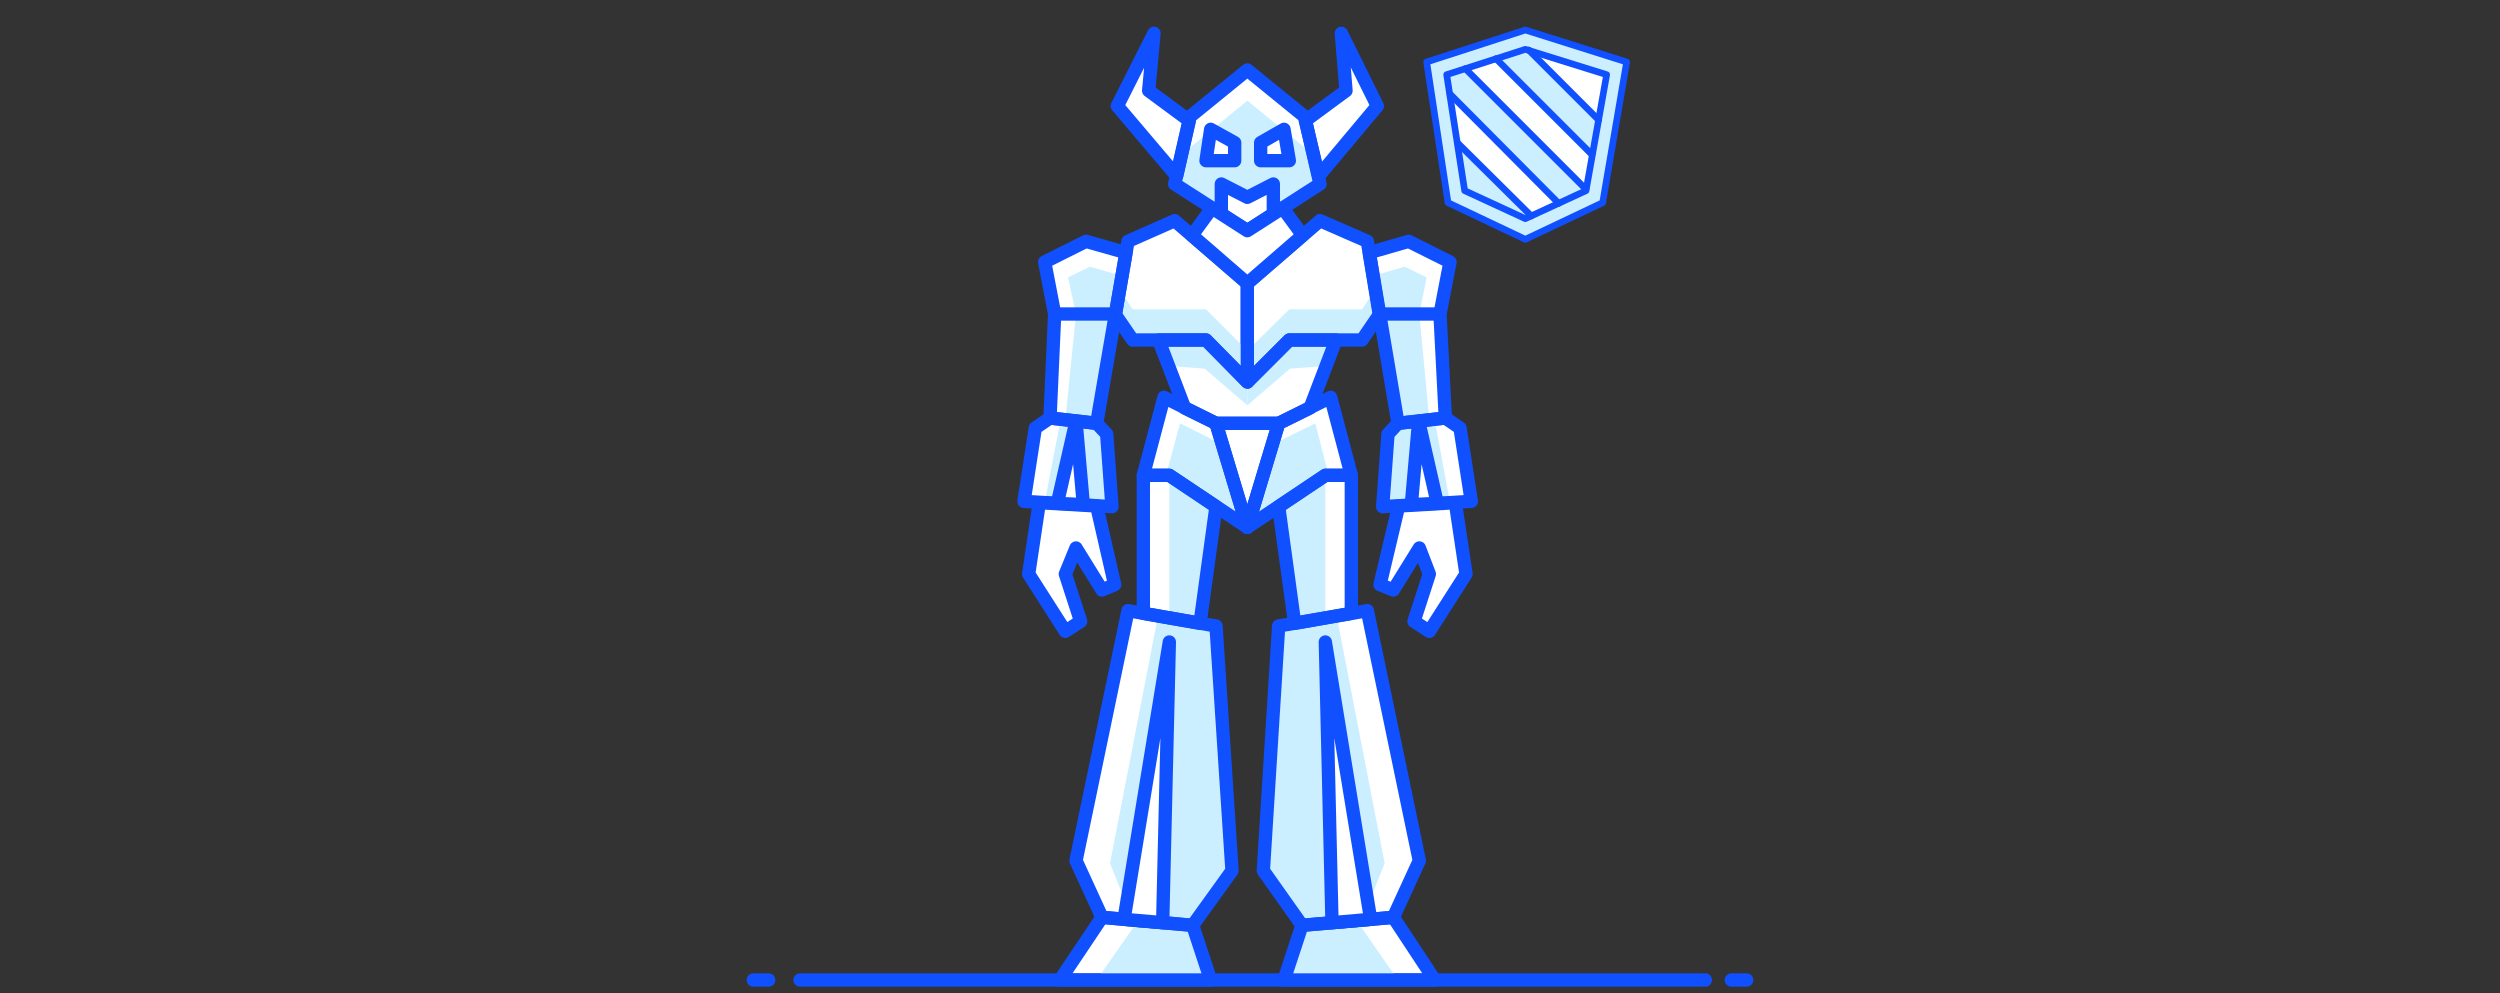 <?xml version="1.0" encoding="utf-8"?>
<!-- Generator: Adobe Illustrator 22.0.1, SVG Export Plug-In . SVG Version: 6.00 Build 0)  -->
<svg version="1.1" id="Layer_1" xmlns="http://www.w3.org/2000/svg" xmlns:xlink="http://www.w3.org/1999/xlink" x="0px" y="0px"
	 viewBox="0 0 375 149" style="enable-background:new 0 0 375 149;" xml:space="preserve">
<rect x="0" y="0" width="375" height="149" fill="#333333" stroke="none"/>
<style type="text/css">
	.st0{fill:#FFFFFF;}
	.st1{fill:#CCEFFF;}
	.st2{fill:none;stroke:#1050FF;stroke-width:2;stroke-linecap:round;stroke-linejoin:round;stroke-miterlimit:10;}
	.st3{fill:#FFFFFF;stroke:#1050FF;stroke-width:2;stroke-linecap:round;stroke-linejoin:round;stroke-miterlimit:10;}
	.st4{fill:#FFFFFF;stroke:#1050FF;stroke-width:2;stroke-linejoin:round;stroke-miterlimit:10;}
	.st5{fill:none;stroke:#1050FF;stroke-width:2;stroke-linejoin:round;stroke-miterlimit:10;}
	.st6{fill:none;stroke:#1050FF;stroke-linecap:round;stroke-linejoin:round;stroke-miterlimit:10;}
</style>
<g>
	<polygon class="st0" points="191.8,76 194.2,93.5 202.7,92 202.7,71.3 198.8,71.3 	"/>
	<polygon class="st0" points="182.4,76 180,93.5 171.5,92 171.5,71.3 175.4,71.3 	"/>
	<polygon class="st0" points="205.1,91.6 191.8,93.9 189.5,130.6 195.3,138.8 209,137.6 212.9,129.1 	"/>
	<polygon class="st0" points="209,137.6 215.2,147 192.6,147 195.3,138.8 	"/>
	<polygon class="st0" points="169.2,91.6 182.4,93.9 184.8,130.6 178.9,138.8 165.3,137.6 161.4,129.1 	"/>
	<polygon class="st0" points="165.3,137.6 159,147 181.6,147 178.9,138.8 	"/>
	<polygon class="st0" points="191.8,63.5 199.6,59.6 202.7,71.3 198.8,71.3 187.1,79.1 	"/>
	<polygon class="st0" points="182.4,63.5 174.6,59.6 171.5,71.3 175.4,71.3 187.1,79.1 	"/>
	<polygon class="st0" points="182.4,63.5 191.8,63.5 187.1,79.1 	"/>
	<polygon class="st0" points="216.8,62.7 219,64.2 220.7,75.2 207.4,76 208.2,65.1 209.7,63.5 	"/>
	<polygon class="st0" points="157.5,62.7 155.3,64.2 153.6,75.2 166.8,76 166,65.1 164.5,63.5 	"/>
	<polygon class="st0" points="196.5,61.2 200.4,51 193.4,51 187.1,57.3 180.9,51 173.8,51 177.7,61.2 182.4,63.5 191.8,63.5 	"/>
	<polygon class="st0" points="187.1,57.3 193.4,51 204.3,51 206.9,47.2 205.1,36.2 198,33.1 187.1,42.5 	"/>
	<polygon class="st0" points="205.4,37.9 211.3,36.2 217.5,39.3 216,47.1 216.8,62.7 209.7,63.5 	"/>
	<polygon class="st0" points="187.1,57.3 180.9,51 169.9,51 167.3,47.2 169.2,36.2 176.2,33.1 187.1,42.5 	"/>
	<polygon class="st0" points="168.9,37.9 162.9,36.2 156.7,39.3 158.2,47.1 157.5,62.7 164.5,63.5 	"/>
	<polygon class="st0" points="187.1,34.6 198,27.6 195.7,17.5 187.1,10.5 178.5,17.5 176.2,27.6 	"/>
	<path class="st1" d="M187.1,15.1c0,0-9.3,7.6-9.9,8.1l-1,4.4l10.9,7l10.9-7l-1-4.4L187.1,15.1z"/>
	<g>
		<line class="st2" x1="120" y1="147" x2="255.8" y2="147"/>
		<line class="st2" x1="259.7" y1="147" x2="262" y2="147"/>
		<line class="st2" x1="113" y1="147" x2="115.3" y2="147"/>
	</g>
	<polygon class="st3" points="180.9,24.1 185.2,24.1 185.2,21.4 181.6,19.4 	"/>
	<polygon class="st3" points="193.4,24.1 189.1,24.1 189.1,21.4 192.6,19.4 	"/>
	<polygon class="st4" points="197.8,26.4 206.6,15.9 201.2,5 201.9,13.6 195.8,18.1 	"/>
	<polygon class="st4" points="176.5,26.4 167.6,15.9 173.1,5 172.3,13.6 178.4,18.1 	"/>
	<polygon class="st5" points="187.1,34.6 198,27.6 195.7,17.5 187.1,10.5 178.5,17.5 176.2,27.6 	"/>
	<polygon class="st1" points="197.3,63.5 199.3,71.3 198.8,71.3 187.1,79.1 190.8,66.7 	"/>
	<polygon class="st1" points="198.8,92.7 194.2,93.5 191.8,76 198.8,71.3 	"/>
	<polygon class="st1" points="204.3,46.4 206.3,43.4 206.9,47.2 204.3,51 193.4,51 187.1,57.3 187.1,52.6 193.4,46.4 	"/>
	<polygon class="st1" points="207.4,76 208.2,65.1 209.7,63.5 215.2,62.9 217.5,75.4 	"/>
	<polygon class="st1" points="210.7,40 214,41.6 212.9,47.1 214.4,63 209.7,63.5 205.9,41.4 	"/>
	<polygon class="st1" points="189.5,130.6 191.8,93.9 200.5,92.4 207.7,129.5 204.3,138 195.3,138.8 	"/>
	<polygon class="st1" points="200.4,51 198.9,54.9 193.5,55.3 187.1,60.8 187.1,57.3 193.4,51 	"/>
	<polygon class="st1" points="203.5,138.1 209.7,147 192.6,147 195.3,138.8 	"/>
	<polygon class="st5" points="191.8,63.5 199.6,59.6 202.7,71.3 198.8,71.3 187.1,79.1 	"/>
	<polygon class="st5" points="191.8,76 194.2,93.5 202.7,92 202.7,71.3 198.8,71.3 	"/>
	<polygon class="st5" points="205.1,91.6 191.8,93.9 189.5,130.6 195.3,138.8 209,137.6 212.9,129.1 	"/>
	<polygon class="st5" points="209,137.6 215.2,147 192.6,147 195.3,138.8 	"/>
	<polygon class="st4" points="205.6,137.9 198.8,96.3 199.8,138.4 	"/>
	<polygon class="st5" points="187.1,57.3 193.4,51 204.3,51 206.9,47.2 205.1,36.2 198,33.1 187.1,42.5 	"/>
	<polygon class="st5" points="216.8,62.7 219,64.2 220.7,75.2 207.4,76 208.2,65.1 209.7,63.5 	"/>
	<polygon class="st4" points="218.3,75.4 219.9,86.1 214.4,94.7 212.1,93.2 214.4,86.1 212.9,82.2 209,88.5 207,87.7 209.8,75.9 	
		"/>
	<polygon class="st4" points="215.6,75.5 212.8,63.2 211.7,75.7 	"/>
	<polygon class="st5" points="205.4,37.9 211.3,36.2 217.5,39.3 216,47.1 216.8,62.7 209.7,63.5 	"/>
	<line class="st5" x1="216" y1="47.1" x2="206.9" y2="47.1"/>
	<polygon class="st1" points="177,63.5 174.9,71.3 175.4,71.3 187.1,79.1 183.4,66.7 	"/>
	<polygon class="st1" points="175.4,92.7 180,93.5 182.4,76 175.4,71.3 	"/>
	<polygon class="st1" points="169.9,46.4 167.9,43.4 167.3,47.2 169.9,51 180.9,51 187.1,57.3 187.1,52.6 180.9,46.4 	"/>
	<polygon class="st1" points="166.8,76 166,65.1 164.5,63.5 159.1,62.9 156.7,75.4 	"/>
	<polygon class="st1" points="163.5,40 160.2,41.6 161.4,47.1 159.8,63 164.5,63.5 168.3,41.4 	"/>
	<polygon class="st1" points="184.8,130.6 182.4,93.9 173.7,92.4 166.5,129.5 169.9,138 178.9,138.8 	"/>
	<polygon class="st1" points="173.8,51 175.3,54.9 180.7,55.3 187.1,60.8 187.1,57.3 180.9,51 	"/>
	<polygon class="st1" points="170.7,138.1 164.5,147 181.6,147 178.9,138.8 	"/>
	<polygon class="st5" points="182.4,63.5 174.6,59.6 171.5,71.3 175.4,71.3 187.1,79.1 	"/>
	<polygon class="st5" points="182.4,76 180,93.5 171.5,92 171.5,71.3 175.4,71.3 	"/>
	<polygon class="st5" points="169.2,91.6 182.4,93.9 184.8,130.6 178.9,138.8 165.3,137.6 161.4,129.1 	"/>
	<polygon class="st5" points="165.3,137.6 159,147 181.6,147 178.9,138.8 	"/>
	<polygon class="st4" points="168.6,137.9 175.4,96.3 174.4,138.4 	"/>
	<polygon class="st5" points="187.1,57.3 180.9,51 169.9,51 167.3,47.2 169.2,36.2 176.2,33.1 187.1,42.5 	"/>
	<polygon class="st5" points="157.5,62.7 155.3,64.2 153.6,75.2 166.8,76 166,65.1 164.5,63.5 	"/>
	<polygon class="st4" points="155.9,75.4 154.3,86.1 159.8,94.7 162.1,93.2 159.8,86.1 161.4,82.2 165.3,88.5 167.2,87.7 
		164.5,75.9 	"/>
	<polygon class="st4" points="158.6,75.5 161.4,63.2 162.5,75.7 	"/>
	<polygon class="st5" points="168.9,37.9 162.9,36.2 156.7,39.3 158.2,47.1 157.5,62.7 164.5,63.5 	"/>
	<line class="st5" x1="158.2" y1="47.1" x2="167.3" y2="47.1"/>
	<polygon class="st3" points="183.2,32.1 183.2,27.6 187.1,29.6 191,27.6 191,32.1 187.1,34.6 	"/>
	<polygon class="st4" points="195.4,35.3 192.4,31.2 187.1,34.6 181.8,31.2 178.8,35.3 187.1,42.5 	"/>
	<polygon class="st5" points="196.5,61.2 200.4,51 193.4,51 187.1,57.3 180.9,51 173.8,51 177.7,61.2 182.4,63.5 191.8,63.5 	"/>
	<polygon class="st5" points="182.4,63.5 191.8,63.5 187.1,79.1 	"/>
	<polygon class="st0" points="219.7,28.6 217,11.2 228.8,7.4 241,11.2 237.9,28.6 228.8,32.8 	"/>
	<path class="st1" d="M228.8,4.5L214,9.3l3.2,21.1l11.6,5.5l11.6-5.5L244,9.3L228.8,4.5z M237.9,28.6l-9.1,4.3l-9.1-4.3L217,11.2
		l11.8-3.8l12.2,3.8L237.9,28.6z"/>
	<polygon class="st1" points="228.8,7.4 224.4,8.8 238.8,23.2 239.8,18 229.3,7.5 	"/>
	<g>
		<polygon class="st1" points="219.7,28.6 228.8,32.8 229.7,32.4 218.6,21.4 		"/>
		<polygon class="st1" points="219.8,10.3 217,11.2 217.5,14.1 233.8,30.5 237.9,28.6 237.9,28.4 		"/>
	</g>
	<g>
		<polygon class="st6" points="228.8,4.5 244,9.3 240.4,30.4 228.8,35.9 217.2,30.4 214,9.3 		"/>
		<polygon class="st6" points="219.7,28.6 217,11.2 228.8,7.4 241,11.2 237.9,28.6 228.8,32.8 		"/>
		<line class="st6" x1="229.3" y1="7.5" x2="239.8" y2="18"/>
		<line class="st6" x1="224.4" y1="8.8" x2="238.8" y2="23.2"/>
		<line class="st6" x1="219.8" y1="10.3" x2="237.9" y2="28.4"/>
		<line class="st6" x1="217.5" y1="14.1" x2="233.8" y2="30.5"/>
		<line class="st6" x1="218.6" y1="21.4" x2="229.7" y2="32.4"/>
	</g>
</g>
</svg>
